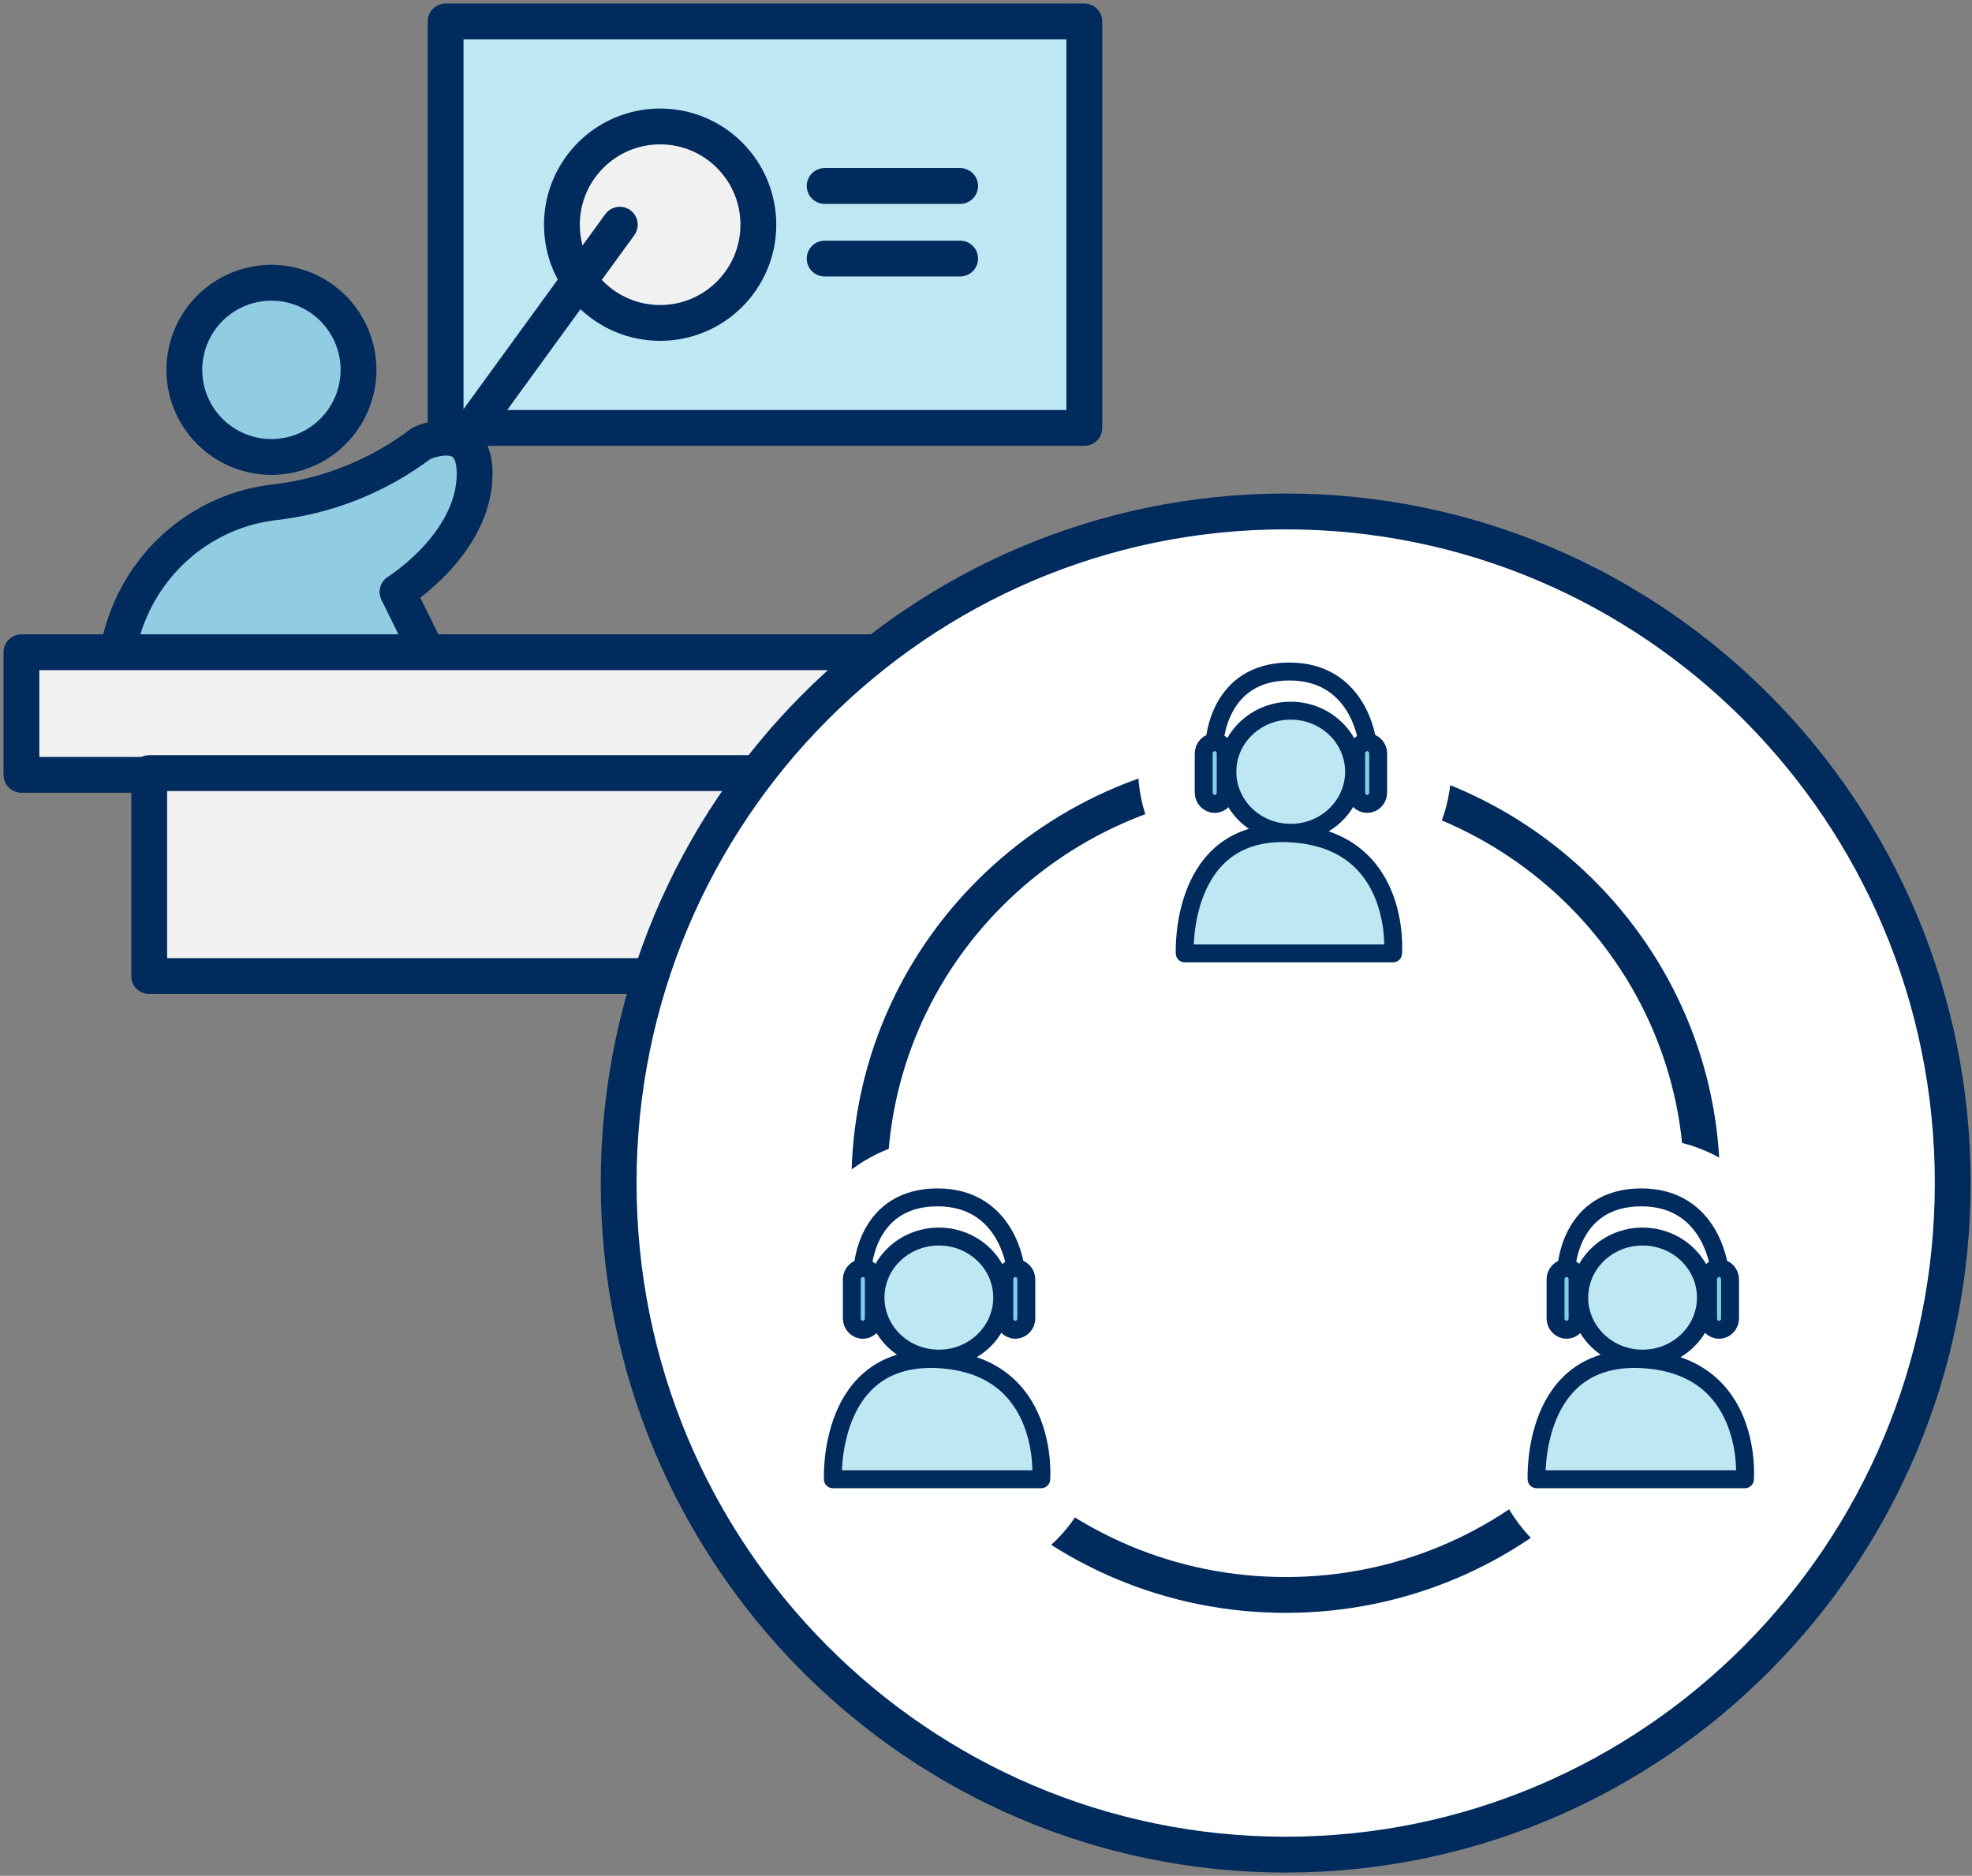 <svg width="184" height="175" viewBox="0 0 184 175" fill="none" xmlns="http://www.w3.org/2000/svg">
<rect x="0" y="0" width="184" height="175" fill="#808080" stroke="none"/>
<path d="M101.174 2H41.579V39.924H101.174V2Z" fill="#BFE7F3" stroke="#012A5D" stroke-width="3.342" stroke-linejoin="round"/>
<circle cx="61.595" cy="20.962" r="9.165" fill="#F1F1F1" stroke="#012A5D" stroke-width="3.342"/>
<path d="M76.945 17.35H89.587" stroke="#012A5D" stroke-width="3.342" stroke-linecap="round"/>
<path d="M76.945 24.123H89.587" stroke="#012A5D" stroke-width="3.342" stroke-linecap="round"/>
<path d="M10.878 61.595C11.346 57.859 13.025 54.386 15.652 51.723C18.278 49.06 21.704 47.358 25.389 46.885C30.432 46.352 35.24 44.448 39.304 41.374C39.304 41.374 44.287 38.988 44.287 44.183C44.287 50.754 37.089 55.222 37.089 55.222L40.225 61.587L10.878 61.595Z" fill="#90CCE2" stroke="#012A5D" stroke-width="3.342" stroke-linecap="round" stroke-linejoin="round"/>
<path d="M25.326 42.633C26.933 42.633 28.504 42.156 29.841 41.263C31.177 40.37 32.219 39.101 32.834 37.616C33.449 36.131 33.61 34.497 33.296 32.921C32.983 31.344 32.209 29.896 31.072 28.76C29.936 27.623 28.488 26.849 26.911 26.536C25.335 26.222 23.701 26.383 22.216 26.998C20.731 27.613 19.462 28.655 18.569 29.991C17.676 31.328 17.199 32.899 17.199 34.506C17.199 36.661 18.055 38.728 19.579 40.252C21.104 41.777 23.171 42.633 25.326 42.633Z" fill="#90CCE2" stroke="#012A5D" stroke-width="3.342" stroke-linecap="round" stroke-linejoin="round"/>
<path d="M120.027 60.849H2V72.288H120.027V60.849Z" fill="#F1F1F1" stroke="#012A5D" stroke-width="3.342" stroke-linecap="round" stroke-linejoin="round"/>
<path d="M107.893 72.128H13.922V91.062H107.893V72.128Z" fill="#F1F1F1" stroke="#012A5D" stroke-width="3.342" stroke-linecap="round" stroke-linejoin="round"/>
<path d="M43.384 40.827L57.831 20.962" stroke="#012A5D" stroke-width="3.342" stroke-linecap="round" stroke-linejoin="round"/>
<path d="M182.202 110.371C182.202 144.985 154.326 173.027 119.963 173.027C85.6 173.027 57.724 144.985 57.724 110.371C57.724 75.756 85.6 47.715 119.963 47.715C154.326 47.715 182.202 75.756 182.202 110.371Z" fill="white" stroke="#012A5D" stroke-width="3.342"/>
<path d="M158.81 110.371C158.81 131.578 141.434 148.8 119.963 148.8C98.492 148.8 81.116 131.578 81.116 110.371C81.116 89.163 98.492 71.942 119.963 71.942C141.434 71.942 158.81 89.163 158.81 110.371Z" fill="white" stroke="#012A5D" stroke-width="3.342"/>
<circle cx="120.798" cy="71.524" r="12.949" fill="white" stroke="white" stroke-width="3.342"/>
<path d="M120.432 77.694C123.697 77.694 126.343 75.142 126.343 71.999C126.343 68.855 123.697 66.303 120.432 66.303C117.167 66.303 114.523 68.853 114.523 71.999C114.523 75.144 117.167 77.694 120.432 77.694Z" fill="#BFE7F3" stroke="#012A5D" stroke-width="1.671" stroke-linecap="round" stroke-linejoin="round"/>
<path d="M110.544 88.948C110.544 88.948 109.997 77.153 120.432 77.747C130.866 78.341 129.982 88.948 129.982 88.948H110.544Z" fill="#BFE7F3" stroke="#012A5D" stroke-width="1.671" stroke-linecap="round" stroke-linejoin="round"/>
<path d="M113.339 69.24C112.771 69.24 112.312 69.717 112.312 70.305V73.934C112.312 74.523 112.769 75 113.339 75C113.909 75 114.367 74.523 114.367 73.934V70.305C114.367 69.717 113.907 69.24 113.339 69.24Z" fill="#7FCFE7" stroke="#012A5D" stroke-width="1.671" stroke-linecap="round" stroke-linejoin="round"/>
<path d="M127.567 69.24C126.999 69.24 126.539 69.717 126.539 70.305V73.934C126.539 74.523 126.997 75 127.567 75C128.137 75 128.594 74.523 128.594 73.934V70.305C128.594 69.717 128.135 69.24 127.567 69.24Z" fill="#7FCFE7" stroke="#012A5D" stroke-width="1.671" stroke-linecap="round" stroke-linejoin="round"/>
<path d="M113.34 69.14C113.34 69.14 113.681 62.659 120.297 62.649C126.806 62.64 127.567 69.14 127.567 69.14" stroke="#012A5D" stroke-width="1.671" stroke-linecap="round" stroke-linejoin="round"/>
<circle cx="88.217" cy="120.813" r="12.949" fill="white" stroke="white" stroke-width="3.342"/>
<circle cx="88.217" cy="133.345" r="12.949" fill="white" stroke="white" stroke-width="3.342"/>
<path d="M87.6 126.754C90.865 126.754 93.511 124.203 93.511 121.059C93.511 117.915 90.865 115.364 87.6 115.364C84.335 115.364 81.691 117.913 81.691 121.059C81.691 124.204 84.335 126.754 87.6 126.754Z" fill="#BFE7F3" stroke="#012A5D" stroke-width="1.671" stroke-linecap="round" stroke-linejoin="round"/>
<path d="M77.712 138.008C77.712 138.008 77.165 126.213 87.6 126.807C98.034 127.401 97.15 138.008 97.15 138.008H77.712Z" fill="#BFE7F3" stroke="#012A5D" stroke-width="1.671" stroke-linecap="round" stroke-linejoin="round"/>
<path d="M80.507 118.3C79.939 118.3 79.48 118.777 79.48 119.365V122.994C79.48 123.583 79.937 124.06 80.507 124.06C81.077 124.06 81.535 123.583 81.535 122.994V119.365C81.535 118.777 81.075 118.3 80.507 118.3Z" fill="#7FCFE7" stroke="#012A5D" stroke-width="1.671" stroke-linecap="round" stroke-linejoin="round"/>
<path d="M94.736 118.3C94.168 118.3 93.708 118.777 93.708 119.365V122.994C93.708 123.583 94.166 124.06 94.736 124.06C95.305 124.06 95.763 123.583 95.763 122.994V119.365C95.763 118.777 95.303 118.3 94.736 118.3Z" fill="#7FCFE7" stroke="#012A5D" stroke-width="1.671" stroke-linecap="round" stroke-linejoin="round"/>
<path d="M80.508 118.2C80.508 118.2 80.849 111.719 87.465 111.709C93.974 111.7 94.735 118.2 94.735 118.2" stroke="#012A5D" stroke-width="1.671" stroke-linecap="round" stroke-linejoin="round"/>
<circle cx="153.38" cy="120.813" r="12.949" fill="white" stroke="white" stroke-width="3.342"/>
<circle cx="153.38" cy="133.345" r="12.949" fill="white" stroke="white" stroke-width="3.342"/>
<path d="M153.262 126.754C156.527 126.754 159.173 124.203 159.173 121.059C159.173 117.915 156.527 115.364 153.262 115.364C149.997 115.364 147.354 117.913 147.354 121.059C147.354 124.204 149.997 126.754 153.262 126.754Z" fill="#BFE7F3" stroke="#012A5D" stroke-width="1.671" stroke-linecap="round" stroke-linejoin="round"/>
<path d="M143.374 138.008C143.374 138.008 142.827 126.213 153.262 126.807C163.696 127.401 162.812 138.008 162.812 138.008H143.374Z" fill="#BFE7F3" stroke="#012A5D" stroke-width="1.671" stroke-linecap="round" stroke-linejoin="round"/>
<path d="M146.169 118.3C145.601 118.3 145.142 118.777 145.142 119.365V122.995C145.142 123.583 145.6 124.06 146.169 124.06C146.739 124.06 147.197 123.583 147.197 122.995V119.365C147.197 118.777 146.737 118.3 146.169 118.3Z" fill="#7FCFE7" stroke="#012A5D" stroke-width="1.671" stroke-linecap="round" stroke-linejoin="round"/>
<path d="M160.398 118.3C159.83 118.3 159.37 118.777 159.37 119.365V122.995C159.37 123.583 159.828 124.06 160.398 124.06C160.968 124.06 161.425 123.583 161.425 122.995V119.365C161.425 118.777 160.966 118.3 160.398 118.3Z" fill="#7FCFE7" stroke="#012A5D" stroke-width="1.671" stroke-linecap="round" stroke-linejoin="round"/>
<path d="M146.17 118.2C146.17 118.2 146.511 111.719 153.127 111.709C159.636 111.7 160.397 118.2 160.397 118.2" stroke="#012A5D" stroke-width="1.671" stroke-linecap="round" stroke-linejoin="round"/>
</svg>
